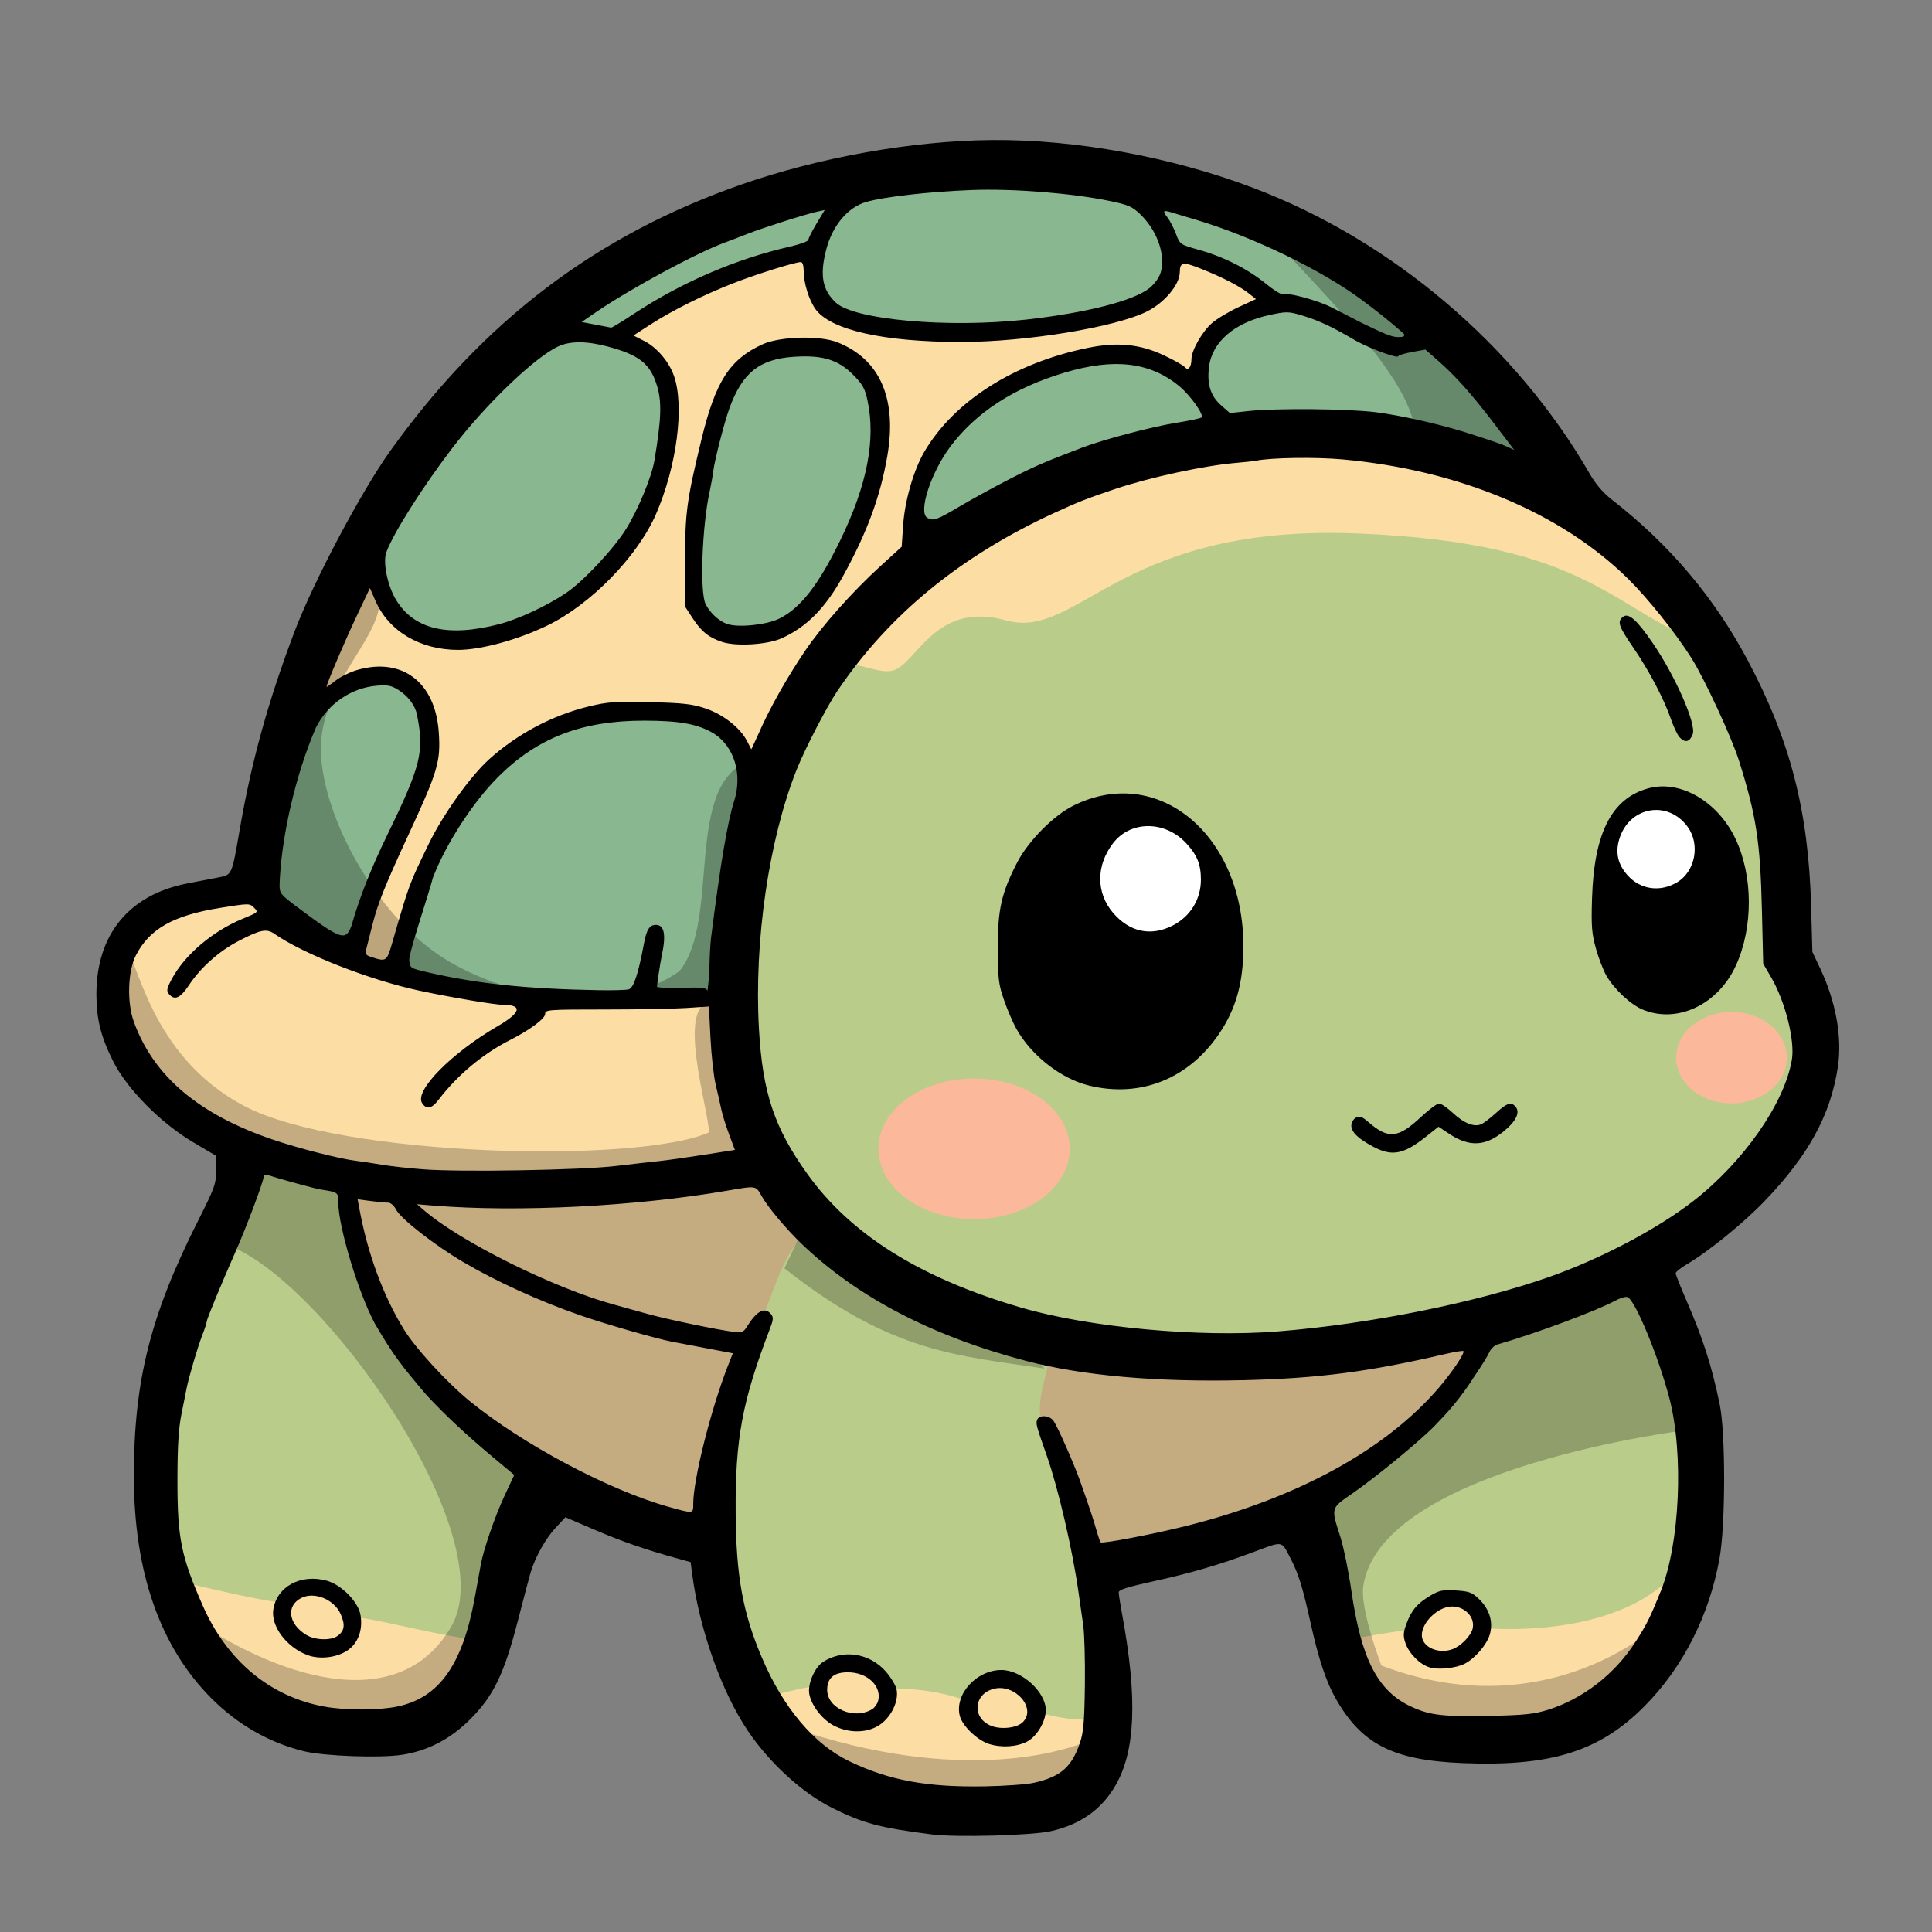 <?xml version="1.0" encoding="UTF-8" standalone="no"?>
<!-- Created with Inkscape (http://www.inkscape.org/) -->

<svg
   version="1.1"
   id="svg162"
   width="822"
   height="822"
   viewBox="0 0 822 822"
   sodipodi:docname="timmy.svg"
   inkscape:version="1.2 (dc2aeda, 2022-05-15)"
   xmlns:inkscape="http://www.inkscape.org/namespaces/inkscape"
   xmlns:sodipodi="http://sodipodi.sourceforge.net/DTD/sodipodi-0.dtd"
   xmlns="http://www.w3.org/2000/svg"
   xmlns:svg="http://www.w3.org/2000/svg">
  <rect x="0" y="0" width="822" height="822" fill="#808080" stroke="none"/>
  <defs
     id="defs166" />
  <sodipodi:namedview
     id="namedview164"
     pagecolor="#ffffff"
     bordercolor="#666666"
     borderopacity="1.0"
     inkscape:showpageshadow="2"
     inkscape:pageopacity="0.0"
     inkscape:pagecheckerboard="0"
     inkscape:deskcolor="#d1d1d1"
     showgrid="false"
     inkscape:zoom="0.6946472"
     inkscape:cx="760.09807"
     inkscape:cy="395.88441"
     inkscape:window-width="2560"
     inkscape:window-height="1346"
     inkscape:window-x="0"
     inkscape:window-y="27"
     inkscape:window-maximized="1"
     inkscape:current-layer="g168" />
  <g
     inkscape:groupmode="layer"
     inkscape:label="Image"
     id="g168">
    <path
       style="fill:#fcdea5;fill-opacity:1;stroke:#000000;stroke-width:1px;stroke-linecap:butt;stroke-linejoin:miter;stroke-opacity:1"
       d="m 146.857,739.411 -54.631,-26.641 -26.007,-75.999 10.595,-78.636 27.817,-64.623 -36.102,-26.041 -18.191,-32.722 1.045,-34.851 19.654,-15.043 36.936,-7.186 22.733,-98.884 66.873,-113.461 80.411,-65.65 115.736,-33.509 137.302,20.393 79.353,48.597 41.44,48.272 20.475,32.045 35.246,31.105 30.344,36.028 22.953,74.548 -1.018,45.828 15.909,32.935 -17.08,51.3 -59.773,53.989 13.735,28.85 14.035,62.242 -17.03,65.363 -24.744,33.491 -59.716,10.832 -43.806,-7.72 -18.926,-45.097 -6.777,-40.812 -58.142,11.556 -33.094,4.682 6.976,64.639 -13.306,30.549 -33.419,15.561 -59.039,-9.611 -45.149,-40.614 -20.606,-66.625 -64.9,-23.985 -11.754,15.074 -13.887,42.758 -12.538,29.657 -29.405,16.425 z"
       id="path5155" />
    <path
       style="fill:#000000;fill-opacity:0.225;stroke:none;stroke-width:1px;stroke-linecap:butt;stroke-linejoin:miter;stroke-opacity:1"
       d="m 145.569,500.957 14.283,54.916 47.685,58.499 89.073,42.558 169.197,11.227 100.563,-29.845 56.189,-50.394 14.973,-26.051 -106.099,16.238 -119.238,-16.101 -71.662,-45.148 -14.956,-22.634 -96.841,12.39 z"
       id="path11485" />
    <path
       id="path559"
       style="fill:#b9cc8a;fill-opacity:1;stroke:none;stroke-width:1px;stroke-linecap:butt;stroke-linejoin:miter;stroke-opacity:1"
       d="m 568.071,226.738 c -93.235,-0.752 -109.976,45.577 -140.107,37.203 -31.104,-8.644 -38.277,19.992 -48.818,21.508 -10.542,1.516 -19.564,-11.253 -39.142,8.326 -19.579,19.58 -29.693,114.719 -29.693,114.719 l 12.621,77.256 15.889,26.371 11.939,8.791 c -16.34,3.777 -20.739,27.899 -27.904,43.43 -10.879,23.58 -20.222,48.942 -21.504,74.879 -1.188,24.04 3.117,49.079 12.988,71.031 8.011,17.815 18.202,8.268 32.75,7.312 3.832,-16.535 25.145,-8.958 30.902,1.021 9.397,-0.641 24.747,1.329 34.103,5.51 15.364,-18.581 25.245,-3.053 29.059,4.232 28.838,8.409 35.978,-1.188 33.695,-6.844 -0.912,-23.247 -6.43,-46.238 -12.815,-68.609 -4.883,-17.11 -16.386,-32.199 -19.371,-49.74 -2.126,-12.494 8.677,-27.777 1.52,-38.068 l 86.371,14.285 109.318,-21.557 -6.621,2.404 -9.6,24.25 -23.955,26.602 -47.227,32.6 14.6,55.199 c 0,0 23.293,-4.553 33.887,-5.527 4.25,-15.9 29.887,-18.434 29.488,-0.643 31.383,2.299 78.69,-3.781 91.35,-38.758 l -5.031,-77.295 -13.873,-41.713 -15.67,5.689 62.897,-42.395 22.59,-53.145 -11.141,-37.105 -5.268,-57.523 c 0,0 -14.729,-62.793 -26.078,-74.264 -45.083,-15.901 -51.449,-45.19 -152.883,-49.211 -3.17,-0.126 -6.258,-0.198 -9.266,-0.223 z M 121.8,492.148 c -9.124,-0.301 -18.291,1.797 -22.908,7.166 -19.742,34.343 -42.265,85.756 -36.033,125.6 -1.09,26.163 -3.724,27.914 6.301,46.574 8.977,1.457 42.107,10.053 52.002,10.445 0.59,-5.47 20.283,-14.137 29.418,6.113 12.039,0.694 51.752,12.576 61.358,9.168 4.276,-35.651 17.357,-67.737 14.938,-73.041 -29.317,-24.266 -56.656,-44.245 -69.85,-78.232 -5.317,-13.758 -6.761,-31.069 -10.008,-42.578 -1.827,-6.474 -13.486,-10.828 -25.217,-11.215 z m 235.582,33.641 16.059,11.824 c -7.182,-4.521 -12.309,-8.571 -16.059,-11.824 z" />
    <ellipse
       style="fill:#ffffff;fill-opacity:1;stroke-width:3.177;stroke-linecap:round;stroke-linejoin:bevel"
       id="ellipse2506"
       cx="706.505"
       cy="361.193"
       rx="21.684"
       ry="20.311" />
    <ellipse
       style="fill:#ffffff;fill-opacity:1;stroke-width:3.857;stroke-linecap:round;stroke-linejoin:bevel"
       id="path1793"
       cx="489.527"
       cy="372.247"
       rx="26.324"
       ry="24.657" />
    <path
       id="path12260"
       style="fill:#89b790;fill-opacity:1;stroke:none;stroke-width:1px;stroke-linecap:butt;stroke-linejoin:miter;stroke-opacity:1"
       d="m 435.747,69.859 -90.062,9.682 -87.484,35.883 -69.986,63.725 -32.355,55.541 12.732,28.639 18.492,8.203 27.246,-0.721 34.789,-17.928 17.562,-19.92 14.738,-28.908 4.129,-36.648 -8.15,-16.918 -15.455,-4.715 14.275,-13.811 41.178,-17.502 29.266,-7.902 -1.44,12.338 8.447,14.652 24.633,6.217 50.984,1.768 56.145,-9.816 11.611,-12.455 0.959,-11.588 27.574,8.971 18.406,12.52 -16.41,3.893 -15.32,13.924 -2.5,17.922 -12.031,-9.959 -32.34,-4.219 -37.107,12.283 -25.234,20.129 -11.295,25.557 -4.689,34.414 32.984,-23.643 87.92,-26.828 78.314,-2.443 62.19,17.844 12.367,-1.936 -33.068,-56.119 -56.566,-45.004 -61.299,-21.596 z m -84.809,76.541 -23.871,3.598 -14.824,9.668 -9.125,26.01 -7.394,38.619 -1.004,32.574 8.135,10.477 21.051,4.373 19.566,-11.357 13.375,-19.389 13.535,-30.625 4.863,-31.836 -5.707,-17.049 z m -180.793,141.65 -19.123,1.654 -27.471,15.645 -17.621,69.809 17.691,19.871 26.518,10.938 12.205,-38.68 18.191,-37.271 1.439,-26.803 z m 119.742,14.918 -38.787,2.004 -34.467,14.232 -32.142,39.129 -17.297,54.961 32.338,9.066 60.322,3.826 48.879,-1.229 13.107,-85.172 -8.94,-26.047 z" />
    <path
       style="fill:#000000"
       d="m 396.441,780.48 c -22.21,-2.855 -29.039,-4.666 -42.205,-11.19 -12.694,-6.29 -26.732,-19.078 -35.987,-32.783 -11.252,-16.663 -20.729,-43.412 -23.806,-67.194 l -0.607,-4.694 -5.697,-1.574 c -13.586,-3.753 -23.501,-7.19 -35.138,-12.18 l -12.441,-5.334 -4.295,4.612 c -4.116,4.42 -8.563,12.396 -10.5,18.832 -0.502,1.668 -2.932,10.868 -5.4,20.445 -5.81,22.546 -10.28,31.897 -19.923,41.68 -8.591,8.716 -18.285,13.816 -29.5,15.521 -9.358,1.423 -33.183,0.542 -41.677,-1.541 -14.551,-3.568 -27.96,-11.203 -39.041,-22.229 -22.106,-21.996 -33.3,-53.973 -33.271,-95.035 0.029,-40.363 7.019,-68.159 27.216,-108.228 7.206,-14.295 7.773,-15.873 7.773,-21.627 v -6.206 l -9.75,-5.769 C 68.329,477.782 54.053,463.337 48.118,451.507 c -5.206,-10.376 -7.106,-17.998 -7.106,-28.5 0,-25.391 13.911,-42.339 38.685,-47.129 4.259,-0.824 10.097,-1.949 12.974,-2.501 6.112,-1.173 5.917,-0.747 9.31,-20.37 5.058,-29.26 12.13,-54.779 23.417,-84.5 8.071,-21.252 28.336,-59.459 40.681,-76.697 39.651,-55.365 87.66,-91.786 149.362,-113.308 33.275,-11.606 72.714,-18.612 106.5,-18.917 35.672,-0.322 76.467,7.151 111.418,20.411 58.99,22.38 111.638,67.15 143.027,121.623 2.552,4.429 5.667,8.057 9.433,10.986 24.575,19.116 43.661,41.711 57.862,68.499 18.069,34.084 25.766,63.974 26.885,104.402 l 0.54,19.5 3.309,7 c 6.723,14.22 9.441,29.367 7.53,41.969 -3.085,20.352 -12.403,37.454 -30.971,56.842 -9.169,9.573 -24.117,21.723 -33.474,27.207 -2.508,1.47 -4.559,3.138 -4.559,3.708 0,0.57 1.979,5.589 4.398,11.155 7.273,16.735 10.894,28.002 14.34,44.619 2.535,12.226 2.493,51.285 -0.071,65.5 -4.409,24.448 -15.557,46.411 -31.939,62.925 -19.084,19.238 -39.686,25.696 -77.228,24.208 -29.938,-1.186 -43.297,-8.062 -54.449,-28.021 -3.783,-6.77 -7.072,-16.69 -10.152,-30.611 -3.719,-16.81 -5.335,-21.96 -9.204,-29.332 -3.506,-6.681 -2.677,-6.591 -15.695,-1.707 -13.871,5.205 -26.424,8.867 -42.166,12.302 -11.112,2.425 -14.828,3.613 -14.814,4.737 0.01,0.825 0.683,5.1 1.494,9.5 6.559,35.565 5.65,58.125 -2.933,72.771 -5.974,10.194 -14.821,16.443 -27.327,19.303 -8.077,1.847 -40.353,2.737 -50.755,1.4 z m 43.5,-21.97 c 11.334,-2.575 16.026,-6.66 19.53,-17.003 1.515,-4.472 1.909,-9.053 2.104,-24.5 0.132,-10.45 -0.184,-21.925 -0.702,-25.5 -0.518,-3.575 -1.417,-9.875 -1.996,-14 -2.527,-17.984 -8.627,-44.282 -13.454,-58 -4.543,-12.911 -4.778,-13.784 -4.154,-15.412 0.865,-2.255 5.292,-1.969 6.987,0.451 1.77,2.528 8.826,18.555 11.429,25.961 4.136,11.769 5.433,15.674 6.756,20.353 0.755,2.669 1.588,5.069 1.851,5.332 0.689,0.689 22.103,-3.395 36.148,-6.893 47.162,-11.748 84.796,-32.261 107.537,-58.616 5.744,-6.656 11.403,-15.07 10.646,-15.827 -0.246,-0.246 -3.538,0.272 -7.315,1.151 -32.95,7.672 -54.354,10.458 -86.167,11.215 -37.052,0.882 -68.708,-1.923 -92.582,-8.203 -40.281,-10.596 -72.15,-27.277 -95.895,-50.193 -6.364,-6.141 -14.009,-15.304 -16.537,-19.82 -2.606,-4.654 -2.124,-4.575 -14.734,-2.414 -39.223,6.721 -88.981,9.247 -124.953,6.344 l -7,-0.565 3,2.588 c 15.53,13.396 55.205,33.108 80.651,40.069 2.942,0.805 9.399,2.595 14.349,3.979 8.442,2.36 29.895,6.817 37.333,7.756 2.747,0.347 3.614,-0.034 4.935,-2.168 4.257,-6.879 7.66,-8.689 10.316,-5.488 1.114,1.342 1.041,2.352 -0.451,6.25 -11.788,30.805 -14.779,46.841 -14.575,78.149 0.176,27.009 3.038,42.767 11.26,62 9.064,21.202 22.092,36.615 37.042,43.822 16.88,8.138 33.043,11.14 57.641,10.705 8.525,-0.151 17.975,-0.836 21,-1.524 z m -19.129,-16.516 c -5.071,-1.618 -11.379,-7.679 -12.456,-11.968 -2.288,-9.118 7.034,-19.431 17.623,-19.497 8.583,-0.053 18.962,9.293 18.962,17.076 0,4.85 -3.802,11.231 -7.977,13.391 -4.4,2.275 -10.893,2.677 -16.152,0.999 z m 14.366,-9.28 c 5.998,-5.998 -3.472,-16.638 -12.572,-14.125 -8.262,2.281 -9.1,12.004 -1.336,15.515 4.216,1.906 11.323,1.196 13.908,-1.389 z m -80.095,1.634 c -5.032,-2.491 -9.803,-8.52 -10.755,-13.59 -0.786,-4.19 2.259,-11.323 5.827,-13.648 8.485,-5.529 19.775,-3.831 26.68,4.015 2.231,2.535 4.326,6.042 4.654,7.793 0.901,4.803 -2.108,11.257 -6.848,14.692 -5.133,3.719 -12.944,4.014 -19.559,0.739 z m 16.018,-7.16 c 1.053,-0.65 2.187,-2.257 2.521,-3.572 1.587,-6.254 -4.616,-12.11 -12.829,-12.11 -6.025,0 -8.852,2.396 -8.852,7.5 0,7.924 11.573,12.866 19.16,8.182 z m 287.34,0.33 c 14.941,-4.636 28.571,-15.186 37.399,-28.948 4.868,-7.589 6.135,-10.13 10.75,-21.563 8.122,-20.12 9.848,-58.334 3.703,-82 -4.591,-17.684 -14.601,-41.891 -17.836,-43.132 -0.784,-0.301 -3.133,0.383 -5.22,1.519 -7.955,4.33 -34.227,14.097 -50.106,18.627 -1.271,0.363 -2.839,1.858 -3.485,3.323 -0.646,1.465 -3.301,5.772 -5.9,9.572 -6.817,10.777 -12.367,16.578 -17.392,21.754 -5.792,6.039 -24.681,21.593 -34.521,28.424 -9.829,6.824 -9.596,6.025 -5.521,18.913 1.391,4.4 3.462,14.503 4.602,22.452 4.234,29.526 11.268,43.148 25.688,49.75 7.845,3.592 13.431,4.234 33.34,3.833 14.463,-0.291 18.715,-0.729 24.5,-2.524 z m -50.185,-18.102 c -4.153,-1.216 -8.855,-5.986 -10.342,-10.49 -0.986,-2.987 -0.893,-4.36 0.556,-8.251 2.107,-5.659 4.609,-8.558 10.254,-11.878 3.676,-2.162 5.198,-2.461 10.743,-2.108 5.661,0.36 6.876,0.815 9.827,3.675 4.491,4.353 6.124,9.821 4.525,15.157 -1.297,4.33 -6.323,10.147 -10.674,12.355 -3.742,1.899 -11.074,2.658 -14.888,1.541 z m 9.87,-7.798 c 3.483,-1.338 7.65,-5.604 8.402,-8.603 1.202,-4.791 -3.13,-9.508 -8.733,-9.508 -5.86,0 -12.854,6.645 -12.854,12.213 0,5.065 7.092,8.238 13.185,5.898 z m -448.932,24.423 c 17.65,-3.74 27.591,-17.744 32.785,-46.184 1.19,-6.518 2.369,-12.976 2.618,-14.351 1.139,-6.277 5.975,-20.323 9.892,-28.734 l 4.301,-9.234 -9.174,-7.659 c -11.297,-9.432 -20.681,-18.223 -28.329,-26.539 -10.082,-11.878 -13.93,-16.628 -21.788,-30.184 -7.066,-13.137 -15.557,-41.277 -15.557,-51.559 0,-4.318 -0.029,-4.339 -7.5,-5.502 -2.586,-0.402 -17.894,-4.603 -22.583,-6.197 -0.9,-0.306 -1.624,0.033 -1.678,0.785 -0.161,2.255 -7.116,20.818 -11.737,31.323 -6.743,15.331 -12.502,29.297 -12.502,30.316 0,0.505 -0.855,3.115 -1.9,5.801 -1.898,4.878 -5.694,17.732 -6.617,22.409 -0.269,1.361 -1.258,6.3 -2.198,10.975 -1.257,6.248 -1.716,13.667 -1.734,28 -0.031,24.843 1.501,32.499 10.708,53.5 10.342,23.59 28.655,38.838 51.741,43.081 9.082,1.669 23.255,1.648 31.253,-0.047 z m -38.343,-21.851 c -8.977,-3.344 -15.71,-12.366 -14.552,-19.501 1.577,-9.719 11.657,-15.14 22.651,-12.179 6.282,1.692 13.498,9.011 14.44,14.646 1.067,6.389 -1.061,12.067 -5.665,15.114 -4.568,3.023 -11.727,3.838 -16.873,1.921 z m 12.743,-8.152 c 3,-2.101 3.371,-4.761 1.308,-9.37 -2.781,-6.213 -11.235,-9.621 -16.766,-6.761 -6.507,3.365 -5.445,11.038 2.173,15.682 3.731,2.275 10.359,2.499 13.286,0.449 z m 151.351,-56.281 c 0.011,-10.382 7.625,-40.58 14.842,-58.866 l 2.019,-5.116 -11.683,-2.222 c -6.426,-1.222 -12.808,-2.434 -14.183,-2.692 -6.465,-1.214 -28.241,-7.472 -39,-11.207 -17.473,-6.066 -35.986,-14.505 -50.012,-22.796 -12.287,-7.264 -26.401,-18.314 -28.449,-22.274 -0.842,-1.628 -2.315,-2.928 -3.283,-2.898 -0.966,0.03 -4.296,-0.279 -7.401,-0.687 l -5.644,-0.742 0.84,4.495 c 3.525,18.866 10.072,36.561 18.779,50.755 5.001,8.153 18.343,22.692 28.169,30.699 22.55,18.374 59.159,37.821 84.5,44.889 10.743,2.996 10.499,3.027 10.504,-1.338 z m 248.601,-73.274 c 39.093,-3.103 84.588,-12.247 115.895,-23.292 21.739,-7.669 45.755,-20.343 61,-32.19 21.354,-16.594 38.81,-41.615 41.934,-60.107 1.374,-8.134 -2.813,-24.782 -8.831,-35.109 l -3.368,-5.779 -0.552,-23 c -0.696,-28.993 -2.42,-40.177 -9.792,-63.5 -3.111,-9.841 -14.661,-34.756 -20.167,-43.5 -6.675,-10.6 -18.471,-25.364 -26.948,-33.725 -28.484,-28.098 -72.041,-46.323 -121.438,-50.811 -11.492,-1.044 -30.269,-0.773 -36.839,0.533 -1.1,0.219 -4.925,0.64 -8.5,0.937 -13.35,1.109 -36.876,6.18 -51.408,11.081 -12.168,4.104 -15.526,5.42 -25.527,10.004 -40.349,18.495 -70.782,43.436 -92.796,76.048 -4.467,6.618 -13.841,24.754 -17.292,33.457 -11.84,29.854 -18.108,72.951 -16.021,110.139 1.526,27.187 6.531,42.186 20.64,61.858 18.525,25.829 48.096,44.309 90.903,56.81 28.911,8.443 75.722,12.796 109.105,10.146 z m 40.794,-78.563 c -6.451,-3.406 -9.399,-6.246 -9.399,-9.052 0,-1.26 0.879,-2.761 1.954,-3.336 1.587,-0.849 2.572,-0.507 5.25,1.822 8.513,7.404 12.66,7.019 22.386,-2.079 3.391,-3.172 6.875,-5.767 7.744,-5.767 0.869,0 3.511,1.804 5.872,4.01 4.829,4.51 9.267,6.208 12.293,4.701 1.1,-0.547 3.902,-2.731 6.228,-4.853 4.53,-4.134 6.347,-4.678 8.193,-2.454 1.988,2.395 0.131,6.2 -5.104,10.458 -7.865,6.398 -14.597,6.705 -23.124,1.057 l -4.595,-3.044 -5.299,4.205 c -9.562,7.589 -14.444,8.533 -22.4,4.332 z m -120.896,-26.029 c -11.982,-2.896 -24.591,-12.721 -31.017,-24.168 -1.456,-2.594 -3.818,-8.09 -5.249,-12.215 -2.323,-6.696 -2.607,-9.054 -2.656,-22 -0.062,-16.432 1.551,-23.592 8.221,-36.5 4.741,-9.174 15.494,-20.052 23.979,-24.258 35.961,-17.825 72.4,12.426 72.293,60.018 -0.034,15.242 -3.072,26.249 -10.158,36.802 -13.003,19.365 -33.495,27.62 -55.413,22.322 z m 35.633,-68.177 c 7.45,-3.88 11.864,-11.12 11.864,-19.462 0,-6.541 -1.641,-10.561 -6.362,-15.582 -9.066,-9.643 -23.646,-9.574 -31.061,0.147 -7.24,9.493 -7.216,21.08 0.063,29.584 7.041,8.226 16.226,10.14 25.495,5.313 z m 199.975,35.901 c -5.151,-2.09 -12.131,-8.571 -15.558,-14.448 -1.334,-2.288 -3.36,-7.535 -4.502,-11.66 -1.78,-6.43 -2.013,-9.498 -1.632,-21.5 0.881,-27.777 8.437,-42.418 24.067,-46.632 13.466,-3.63 29.359,5.583 36.911,21.4 7.546,15.803 7.649,37.754 0.253,53.97 -7.585,16.631 -24.801,24.847 -39.538,18.869 z m 14.559,-54.262 c 7.671,-4.623 9.837,-16.084 4.446,-23.527 -8.465,-11.685 -25.039,-8.653 -29.153,5.334 -1.692,5.754 -0.514,10.731 3.627,15.315 5.486,6.072 13.878,7.218 21.08,2.878 z m 0.993,-61.666 c -0.906,-1.001 -2.534,-4.399 -3.619,-7.553 -3,-8.721 -9.244,-20.62 -15.978,-30.452 -6.402,-9.347 -7.016,-11.143 -4.52,-13.214 2.329,-1.933 5.923,1.217 12.698,11.132 9.668,14.148 18.589,34.465 17.014,38.744 -1.249,3.392 -3.296,3.883 -5.595,1.342 z m -452.663,182.414 c 6.875,-0.815 15.2,-1.761 18.5,-2.103 3.3,-0.342 11.901,-1.551 19.114,-2.686 l 13.114,-2.063 -2.474,-6.621 c -1.361,-3.642 -2.847,-8.421 -3.302,-10.621 -0.456,-2.2 -1.529,-6.925 -2.385,-10.5 -0.857,-3.575 -1.857,-12.526 -2.224,-19.89 l -0.666,-13.39 -9.588,0.635 c -5.274,0.349 -20.951,0.637 -34.838,0.64 -24.151,0.005 -25.25,0.088 -25.25,1.908 0,1.974 -6.571,6.844 -14.975,11.101 -11.502,5.826 -22.34,14.89 -30.363,25.394 -2.961,3.877 -5.188,4.31 -7.041,1.367 -3.286,-5.217 12.524,-21.268 32.191,-32.682 9.86,-5.722 10.731,-9.029 2.391,-9.068 -3.692,-0.017 -22.017,-3.112 -35.703,-6.03 -21.094,-4.497 -49.274,-15.538 -61.699,-24.173 -3.335,-2.318 -5.869,-1.815 -15.18,3.008 -8.277,4.288 -16.17,11.288 -21.096,18.709 -3.767,5.676 -6.199,6.772 -8.601,3.878 -1.116,-1.345 -0.94,-2.312 1.128,-6.212 5.5,-10.374 17.419,-20.53 30.302,-25.821 6.627,-2.721 6.687,-2.78 4.783,-4.683 -1.903,-1.903 -2.085,-1.902 -14.486,0.091 -19.849,3.19 -29.966,8.892 -35.766,20.16 -3.484,6.769 -3.891,20.027 -0.869,28.336 8.396,23.084 27.5,39.288 58.984,50.03 10.931,3.729 28.6,8.243 35.5,9.068 2.2,0.263 7.15,1.012 11,1.663 3.85,0.652 11.95,1.548 18,1.991 16.193,1.188 66.894,0.294 81.5,-1.436 z m 5.545,-75.171 c 2.094,-0.562 4.059,-6.444 6.456,-19.324 1.137,-6.112 2.399,-8.099 5.144,-8.099 3.542,0 4.37,4.194 2.523,12.787 -0.917,4.267 -2.078,13.063 -2.078,13.492 0,0.429 4.714,0.644 10.476,0.477 8.641,-0.25 10.548,-0.04 10.884,1.197 0.224,0.825 0.888,-6.828 0.973,-10.953 0.085,-4.125 0.383,-9.3 0.662,-11.5 4.075,-32.05 7.015,-49.391 9.918,-58.5 3.309,-10.561 0.403,-23.035 -9.346,-28.792 -6.68,-3.754 -14.131,-5.071 -28.857,-5.1 -26.638,-0.053 -45.634,7.266 -62.379,24.033 -10.708,10.723 -22.257,28.593 -27.698,42.859 -1.637,6.606 -10.328,32.001 -10.043,35.113 0.315,3.254 0.466,3.352 7.821,5.05 21.19,4.892 42.272,7.095 73,7.628 5.775,0.1 11.42,-0.065 12.545,-0.367 z m -100.638,-19.673 c 7.447,-25.696 7.045,-24.606 15.599,-42.268 6.007,-12.403 17.715,-28.797 25.692,-35.972 12.037,-10.829 26.953,-18.725 42.448,-22.471 8.06,-1.949 11.145,-2.162 26,-1.802 14.114,0.342 17.944,0.775 23.551,2.662 7.523,2.531 14.802,8.24 17.693,13.875 l 1.817,3.541 2.751,-5.908 c 5.392,-12.479 13.184,-25.701 20.043,-35.867 7.29,-10.788 20.11,-25.212 32.202,-36.235 l 8.989,-8.194 0.631,-9.306 c 0.695,-10.258 4.49,-23.397 8.962,-31.027 12.678,-21.633 38.3,-37.913 69.716,-44.297 12.48,-2.536 22.035,-1.597 32.18,3.164 4.316,2.025 8.364,4.305 8.995,5.066 1.422,1.713 2.786,0.016 2.809,-3.495 0.024,-3.652 4.562,-11.611 8.681,-15.228 2.087,-1.832 7.16,-4.886 11.274,-6.787 l 7.48,-3.456 -2.959,-2.36 c -3.872,-3.088 -11.184,-6.87 -20.368,-10.535 -7.722,-3.081 -9.039,-2.873 -9.076,1.439 -0.045,5.279 -6.432,12.943 -13.91,16.694 -13.447,6.744 -51.441,12.991 -79.112,13.007 -33.018,0.019 -55.668,-5.108 -62.029,-14.041 -2.746,-3.856 -4.965,-11.056 -4.965,-16.109 0,-2.406 -0.467,-3.841 -1.25,-3.841 -2.483,-4.5e-4 -19.467,5.342 -29.25,9.201 -12.605,4.972 -25.649,11.505 -34.818,17.436 l -7.119,4.605 4.603,2.339 c 5.31,2.699 10.466,8.731 12.602,14.742 4.583,12.901 1.251,38.593 -7.649,58.986 -7.876,18.047 -27.836,38.464 -46.321,47.381 -12.569,6.064 -28.162,10.31 -37.857,10.31 -16.13,0 -29.529,-7.968 -35.15,-20.903 l -2.348,-5.403 -5.719,12.088 c -5.026,10.623 -12.726,28.709 -12.726,29.89 0,0.232 1.688,-0.913 3.75,-2.544 2.062,-1.631 6.194,-3.677 9.182,-4.547 19.213,-5.594 33.348,5.152 34.809,26.463 0.852,12.432 -0.348,16.5 -12.818,43.455 -10.072,21.77 -13.113,29.361 -15.424,38.5 -0.904,3.575 -2.004,7.914 -2.444,9.642 -0.742,2.913 -0.573,3.215 2.322,4.148 5.982,1.927 6.282,1.714 8.53,-6.04 z m 140.472,-128.109 c -5.787,-1.902 -8.872,-4.375 -12.625,-10.12 l -3.253,-4.979 0.02,-19.521 c 0.021,-20.553 0.708,-25.63 6.971,-51.521 5.983,-24.735 11.977,-34.073 26.009,-40.519 7.295,-3.351 24.287,-3.822 31.764,-0.881 18.171,7.149 25.564,24.006 21.295,48.556 -2.989,17.192 -8.591,32.374 -18.761,50.843 -7.558,13.727 -15.636,21.887 -26.366,26.634 -6.027,2.666 -19.13,3.455 -25.053,1.508 z m 24.409,-10.034 c 8.958,-4.539 16.563,-14.332 25.712,-33.108 11.524,-23.65 15.28,-43.062 11.59,-59.9 -1.069,-4.877 -2.124,-6.73 -6.085,-10.691 -6.401,-6.401 -12.98,-8.401 -25.056,-7.619 -14.805,0.959 -22.126,6.821 -27.616,22.112 -2.141,5.964 -6.212,21.824 -6.797,26.484 -0.277,2.207 -0.936,5.948 -1.464,8.313 -3.334,14.938 -4.372,43.396 -1.765,48.409 2.012,3.869 5.794,7.289 9.313,8.421 4.908,1.579 16.845,0.275 22.168,-2.422 z m -182.2,130.802 c 3.724,-13.27 9.424,-26.65 14.825,-37.776 14.81,-30.464 16.226,-36.108 13.066,-52.049 -0.796,-4.014 -3.841,-8.028 -8.078,-10.646 -2.941,-1.818 -4.555,-2.112 -9.246,-1.687 -10.804,0.98 -20.589,7.742 -25.635,17.714 -8.894,20.374 -15.026,47.982 -15.521,67.365 0,3.17 0.668,3.99 7.25,8.903 19.015,14.192 20.801,14.818 23.337,8.176 z m 62.913,-128.381 c 8.201,-2.136 20.317,-7.79 28.43,-13.266 7.29,-4.92 20.192,-18.687 25.51,-27.22 5.085,-8.158 10.869,-22.119 12.033,-29.044 2.953,-17.567 3.217,-24.887 1.146,-31.769 -2.847,-9.459 -7.53,-13.206 -20.981,-16.785 -9.06,-2.41 -16.032,-2.42 -21.139,-0.03 -10.124,4.739 -30.952,24.785 -45.282,43.584 -12.597,16.524 -24.829,35.882 -27.794,43.985 -1.506,4.116 0.422,13.871 3.922,19.843 7.574,12.925 22.101,16.445 44.154,10.701 z m 196.5,-50.433 c 5.225,-3.086 14.675,-8.251 21,-11.479 10.437,-5.325 14.6,-7.123 30.5,-13.175 9.193,-3.499 29.893,-8.957 40,-10.547 5.5,-0.865 10.343,-1.899 10.761,-2.296 1.169,-1.109 -4.818,-9.496 -9.543,-13.367 -12.461,-10.209 -27.643,-11.984 -48.718,-5.696 -21.463,6.404 -37.58,16.825 -48.54,31.387 -8.359,11.106 -13.88,28.122 -9.854,30.375 2.615,1.464 3.884,1.005 14.395,-5.203 z m 203.5,-61.11 -6,-5.256 -5.75,1.052 c -3.163,0.579 -5.75,1.362 -5.75,1.74 0,1.226 -12.117,-3.197 -18.237,-6.656 -8.698,-5.077 -14.534,-8.225 -23.123,-10.787 -5.477,-1.588 -6.36,-1.591 -13.5,-0.048 -14.83,3.205 -24.36,11.384 -25.693,22.051 -0.929,7.44 0.656,12.423 5.231,16.44 l 3.653,3.207 8.085,-0.865 c 11.825,-1.265 42.539,-0.965 54.085,0.527 10.31,1.333 24.754,4.538 37,8.21 14.863,4.784 16.462,5.251 21.806,7.859 -11.57,-15.252 -20.332,-27.286 -31.806,-37.474 z m -15.138,-11.986 c -6.381,-5.672 -12.273,-10.225 -18.362,-14.734 -16.975,-12.547 -46.448,-26.752 -70,-33.738 -4.125,-1.224 -8.81,-2.632 -10.412,-3.131 -3.727,-1.16 -4.047,-0.76 -1.758,2.2 1.022,1.321 2.625,4.437 3.562,6.923 1.697,4.503 1.736,4.53 9.835,6.799 10.503,2.943 20.743,8.116 28.273,14.283 3.3,2.702 6.513,4.718 7.139,4.479 2.019,-0.769 14.695,2.604 20.36,5.419 3.025,1.503 9.077,4.607 13.448,6.897 8.89,4.239 12.28,5.93 15.27,6.023 2.468,0.06 3.084,-0.271 2.643,-1.421 z m -327.588,-8.512 c 20.39,-13.433 43.473,-23.361 66.476,-28.592 4.263,-0.969 7.75,-2.269 7.75,-2.888 0,-0.619 1.562,-3.72 3.471,-6.89 l 3.471,-5.764 -3.221,0.699 c -4.864,1.055 -23.49,6.989 -29.721,9.468 -3.025,1.204 -7.3,2.846 -9.5,3.65 -12.157,4.442 -40.484,19.764 -55.147,29.829 l -5.827,4 5.987,1.141 c 3.293,0.628 6.245,1.19 6.561,1.25 0.316,0.06 4.681,-2.596 9.7,-5.903 z m 166.881,2.478 c 25.632,-2.839 46.014,-8.067 52.56,-13.482 2.252,-1.863 4.114,-4.517 4.728,-6.741 2.056,-7.445 -1.558,-17.637 -8.702,-24.546 -3.418,-3.306 -5.095,-4.044 -12.836,-5.654 -16.203,-3.371 -41.292,-5.374 -58.905,-4.703 -18.096,0.689 -37.593,2.904 -45.04,5.115 -7.781,2.311 -14.241,10.053 -16.878,20.227 -2.815,10.862 -1.674,17.144 4.098,22.565 7.809,7.334 47.768,10.896 80.975,7.218 z"
       id="path330"
       sodipodi:nodetypes="cssscsscsssssssssscssssssssssssssscssssssscssssssscsssccssssssssssssssssssssscssssssssssssssssssssssssssssssssssssssssssccsssssssssssssssssssssssscsccssssssssssssssssssssssssscscssssssscsssscssssscssssssssssssssssssssssssssscsssssssssssssssssssssssssssssssssssssssscsssscssssssssssssssssssssssssssssssssccccssccsssssssssscccscssssscsscsssssssssscsssssscsssssssssssscssssssssssssssssssssccsssccscssssssssssssssssssssssccssccssscsscccccsssssssscccsssscsssscsssssssssssss" />
    <ellipse
       style="fill:#fcb89b;fill-opacity:1;stroke-width:3.893;stroke-linecap:round;stroke-linejoin:bevel"
       id="path10394"
       cx="414.442"
       cy="488.778"
       rx="40.702"
       ry="29.911" />
    <ellipse
       style="fill:#fcb89b;fill-opacity:1;stroke-width:4.414;stroke-linecap:round;stroke-linejoin:bevel"
       id="path10396"
       cx="736.697"
       cy="449.999"
       rx="23.553"
       ry="19.461" />
    <path
       id="path11344"
       style="fill:#000000;fill-opacity:0.225;stroke:none;stroke-width:1px;stroke-linecap:butt;stroke-linejoin:miter;stroke-opacity:1"
       d="m 54.073,406.219 c -19.325,5.965 -9.067,23.971 -2.426,39.83 37.686,40.49 92.068,57.596 136.465,60.988 36.818,2.69 110.033,6.125 130.303,-9.072 20.27,-15.197 7.847,-7.047 7.406,-20.062 -0.441,-13.016 -4.843,-55.542 -23.209,-51.789 -15.419,1.387 -0.609,47.755 -1.014,55.709 -30.508,13.346 -156.404,10.43 -197.619,-11.238 -41.215,-21.668 -45.545,-65.284 -49.906,-64.365 z m 47.965,81.961 -10.848,40.096 c 39.02,5.628 124.009,123.451 100.898,163.607 -23.11,40.156 -76.889,20.226 -112.07,-4.475 l 33.098,44.273 48.988,7.779 42.057,-21.088 18.344,-58.973 1.572,-37.736 -52.844,-46.316 -19.748,-43.094 -3.965,-29.172 z m 239.951,33.938 -8.232,17.51 c 45.489,35.972 73.239,37.015 110.631,42.654 l -12.74,-15.326 z m 360.059,16.576 -72.938,23.598 -10.984,31.568 -62.057,46.543 c 9.582,83.653 39.567,105.552 122.717,88.883 l 34.346,-44.941 c -16.847,17.985 -63.601,47.827 -125.4,24.27 -3.011,-8.186 -8.913,-25.662 -7.699,-33.812 7.562,-50.766 138.857,-66.543 138.857,-66.543 z m -371.488,194.061 44.688,37.645 71.615,1.418 24.705,-35.332 c -19.226,11.745 -70.26,22.351 -141.008,-3.73 z" />
    <path
       id="path13112"
       style="fill:#000000;fill-opacity:0.255;stroke:none;stroke-width:1px;stroke-linecap:butt;stroke-linejoin:miter;stroke-opacity:1"
       d="m 529.511,88.146 c 30.08,34.158 76.94,76.545 72.246,100.881 l 60.662,18.486 -2.803,-14.092 -60.174,-62.807 z M 153.444,228.056 c -8.568,0.158 -6.797,8.452 -16.365,30.852 -10.206,23.893 -39.142,91.955 -32.367,115.682 6.775,23.727 8.828,10.936 20.59,18.867 11.762,7.931 30.329,18.66 51.625,24.609 21.296,5.949 52.325,6.409 75.103,7.533 22.779,1.124 54.096,-2.232 61.357,-0.084 2.552,-34.076 10.404,-73.746 5.66,-101.881 -28.444,10.126 -12.17,67.566 -29.973,89.568 -26.873,18.915 -68.801,12.788 -97.719,-3.938 -28.918,-16.725 -52.385,-57.622 -54.721,-86.834 -2.336,-29.212 24.451,-49.387 24.85,-66.375 0.398,-16.988 4.529,-26.964 -6.184,-27.924 -0.669,-0.06 -1.286,-0.087 -1.857,-0.076 z" />
  </g>
</svg>
